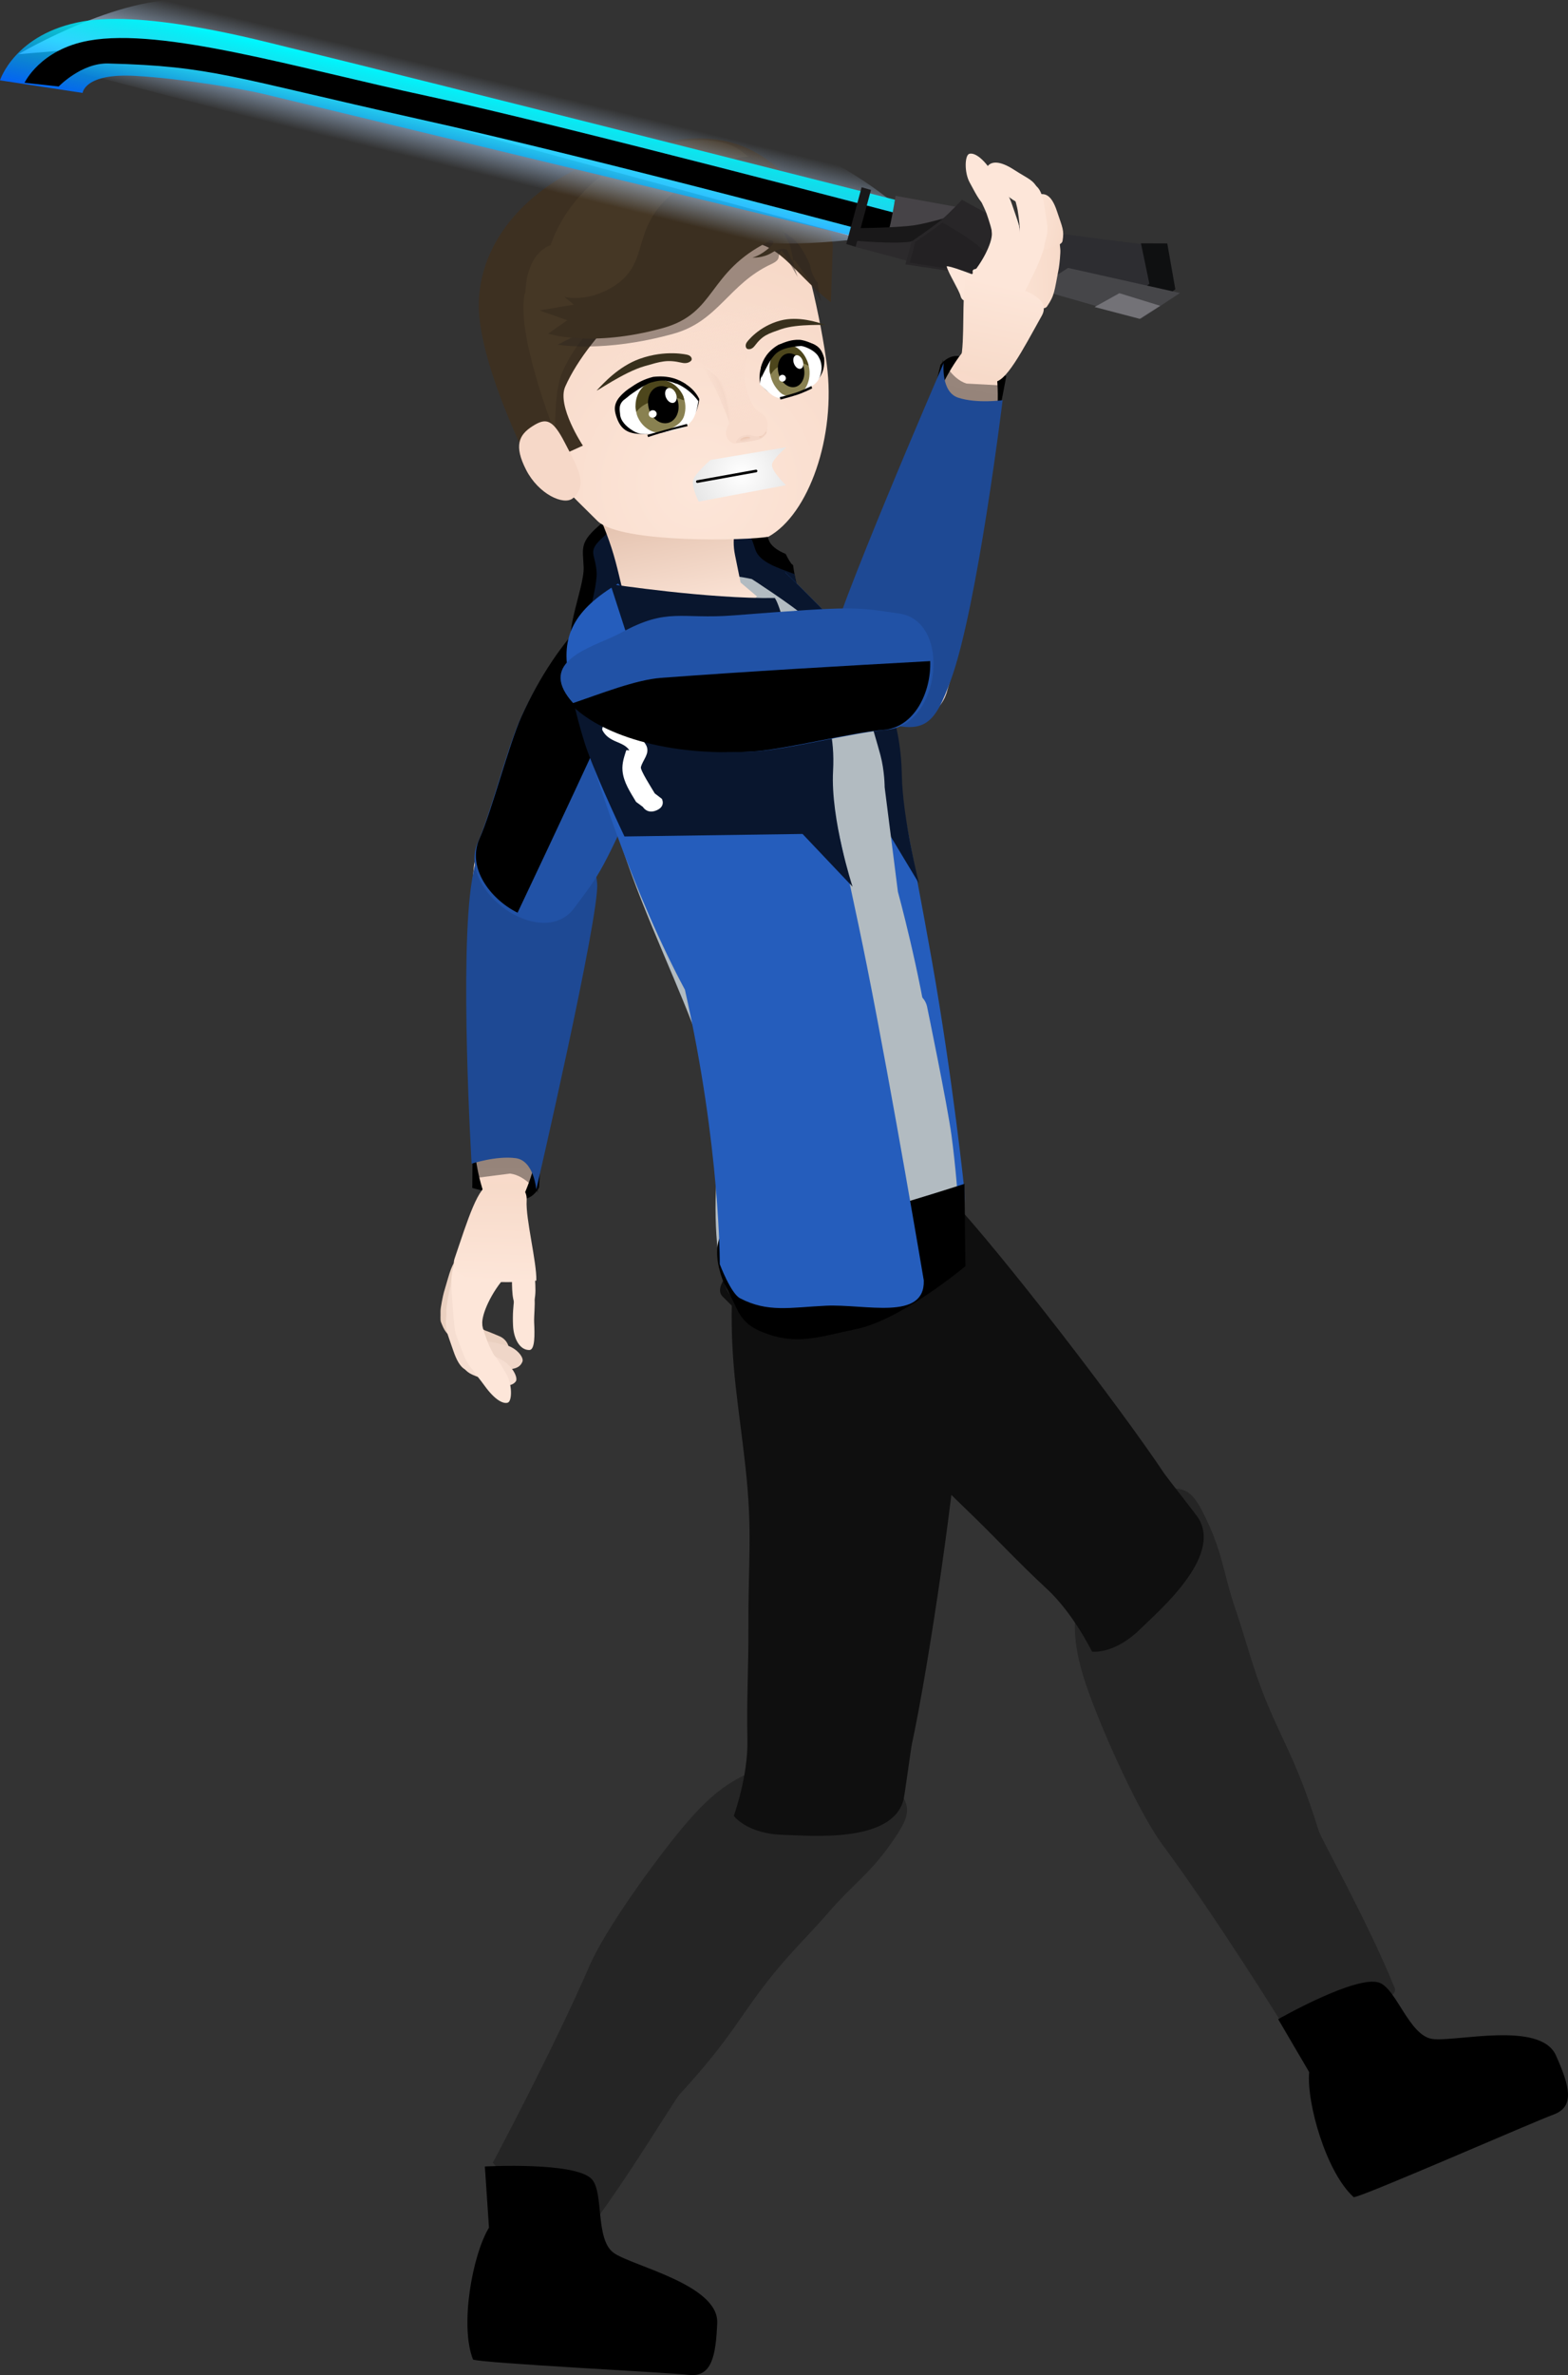 <svg version="1.1" xmlns="http://www.w3.org/2000/svg" xmlns:xlink="http://www.w3.org/1999/xlink" width="295.877" height="447.858" viewBox="0,0,295.877,447.858"><rect x="0" y="0" width="295.877" height="447.858" fill="#333333" stroke="none"/><defs><linearGradient x1="165.869" y1="132.113" x2="165.297" y2="205.353" gradientUnits="userSpaceOnUse" id="color-1"><stop offset="0" stop-color="#fde6d9"/><stop offset="1" stop-color="#f7d9c8"/></linearGradient><linearGradient x1="164.42" y1="-117.509" x2="160.372" y2="400.451" gradientUnits="userSpaceOnUse" id="color-2"><stop offset="0" stop-color="#000000"/><stop offset="1" stop-color="#000000" stop-opacity="0"/></linearGradient><linearGradient x1="159.399" y1="199.644" x2="158.858" y2="217.731" gradientUnits="userSpaceOnUse" id="color-3"><stop offset="0" stop-color="#f7dac9"/><stop offset="1" stop-color="#fde6d9"/></linearGradient><linearGradient x1="188.514" y1="57.714" x2="195.663" y2="92.885" gradientUnits="userSpaceOnUse" id="color-4"><stop offset="0" stop-color="#d2a991"/><stop offset="1" stop-color="#fde6d9"/></linearGradient><radialGradient cx="197.426" cy="67.295" r="43.92" gradientUnits="userSpaceOnUse" id="color-5"><stop offset="0" stop-color="#fde6d9"/><stop offset="1" stop-color="#f7d9c8"/></radialGradient><linearGradient x1="209.223" y1="57.714" x2="209.682" y2="58.296" gradientUnits="userSpaceOnUse" id="color-6"><stop offset="0" stop-color="#ecc6b1"/><stop offset="1" stop-color="#ecc6b1" stop-opacity="0"/></linearGradient><linearGradient x1="199.809" y1="51.446" x2="202.534" y2="50.691" gradientUnits="userSpaceOnUse" id="color-7"><stop offset="0" stop-color="#f4d7c8" stop-opacity="0"/><stop offset="1" stop-color="#f4d7c8"/></linearGradient><linearGradient x1="206.045" y1="58.444" x2="206.21" y2="59.162" gradientUnits="userSpaceOnUse" id="color-8"><stop offset="0" stop-color="#ecc6b1"/><stop offset="1" stop-color="#ecc6b1" stop-opacity="0"/></linearGradient><linearGradient x1="194.657" y1="32.76" x2="200.178" y2="56.797" gradientUnits="userSpaceOnUse" id="color-9"><stop offset="0" stop-color="#f9ddce" stop-opacity="0"/><stop offset="1" stop-color="#f9ddce"/></linearGradient><linearGradient x1="-297.971" y1="-1758.229" x2="585.872" y2="1432.503" gradientUnits="userSpaceOnUse" id="color-10"><stop offset="0" stop-color="#2a221e"/><stop offset="1" stop-color="#2a221e" stop-opacity="0"/></linearGradient><linearGradient x1="152.93" y1="8.048" x2="155.394" y2="-2.031" gradientUnits="userSpaceOnUse" id="color-11"><stop offset="0" stop-color="#bbdaff" stop-opacity="0"/><stop offset="1" stop-color="#bbdaff"/></linearGradient><linearGradient x1="158.203" y1="-8.876" x2="155.381" y2="2.665" gradientUnits="userSpaceOnUse" id="color-12"><stop offset="0" stop-color="#bbdaff" stop-opacity="0"/><stop offset="1" stop-color="#bbdaff"/></linearGradient><linearGradient x1="150" y1="10.734" x2="153.992" y2="-7.237" gradientUnits="userSpaceOnUse" id="color-13"><stop offset="0" stop-color="#005eff"/><stop offset="1" stop-color="#005eff" stop-opacity="0"/></linearGradient><linearGradient x1="150" y1="10.734" x2="153.992" y2="-7.237" gradientUnits="userSpaceOnUse" id="color-14"><stop offset="0" stop-color="#00f7ff" stop-opacity="0"/><stop offset="1" stop-color="#00f7ff"/></linearGradient><linearGradient x1="232.085" y1="111.723" x2="245.841" y2="39.784" gradientUnits="userSpaceOnUse" id="color-15"><stop offset="0" stop-color="#fde6d9"/><stop offset="1" stop-color="#f7d9c8"/></linearGradient><linearGradient x1="188.545" y1="357.523" x2="285.83" y2="-151.235" gradientUnits="userSpaceOnUse" id="color-16"><stop offset="0" stop-color="#000000"/><stop offset="1" stop-color="#000000" stop-opacity="0"/></linearGradient><linearGradient x1="265.844" y1="26.84" x2="252.747" y2="27.753" gradientUnits="userSpaceOnUse" id="color-17"><stop offset="0" stop-color="#f7dac9"/><stop offset="1" stop-color="#fde6d9"/></linearGradient><linearGradient x1="266.585" y1="18.864" x2="258.51" y2="17.026" gradientUnits="userSpaceOnUse" id="color-18"><stop offset="0" stop-color="#f7dac9"/><stop offset="1" stop-color="#fde6d9"/></linearGradient><linearGradient x1="251.666" y1="47.471" x2="255.457" y2="29.778" gradientUnits="userSpaceOnUse" id="color-19"><stop offset="0" stop-color="#f7dac9"/><stop offset="1" stop-color="#fde6d9"/></linearGradient><radialGradient cx="205.375" cy="65.392" r="9.346" gradientUnits="userSpaceOnUse" id="color-20"><stop offset="0" stop-color="#ffffff"/><stop offset="1" stop-color="#e7e7e7"/></radialGradient></defs><g transform="translate(-65.498,23.988)"><g data-paper-data="{&quot;isPaintingLayer&quot;:true}" fill-rule="nonzero" stroke-linejoin="miter" stroke-miterlimit="10" stroke-dasharray="" stroke-dashoffset="0" style="mix-blend-mode: normal"><path d="M233.558,323.733c-4.05,5.721 -7.072,7.544 -11.524,12.672c-3.537,4.075 -7.072,7.498 -10.481,11.678c-6.565,8.05 -7.692,11.861 -17.804,22.835c-1.1,1.194 -10.058,16.386 -18.274,26.995c-2.11,4.042 -16.979,-14.1 -16.979,-14.1c0,0 11.495,-21.533 18.23,-37.099c2.921,-6.751 12.018,-19.403 17.542,-26.042c6.242,-7.502 11.858,-11.746 21.956,-12.296c8,-0.436 11.708,-1.12 16.727,3.326c5.019,4.446 4.658,6.309 0.607,12.03z" fill="#252525" stroke="none" stroke-width="0" stroke-linecap="butt"/><path d="M243.197,225.154c0,0 3.801,10.232 3.629,13.961c-0.668,14.452 -6.001,50.705 -9.268,65.822c-0.171,0.789 -1.364,9.673 -1.568,10.455c-2.162,8.281 -17.751,6.726 -22.565,6.613c-7.017,-0.164 -9.463,-3.588 -9.463,-3.588c0,0 2.719,-7.468 2.572,-14.341c-0.17,-7.956 0.222,-13.435 0.189,-21.392c-0.052,-12.554 0.81,-17.566 -0.56,-30.06c-1.299,-11.845 -2.809,-18.88 -2.577,-30.838c0.072,-3.712 10.382,-2.413 20.064,0.316z" data-paper-data="{&quot;origRot&quot;:0}" fill="#0f0f0f" stroke="none" stroke-width="0" stroke-linecap="butt"/><path d="M156.99,384.535c0,0 17.115,-0.943 20.178,2.396c2.335,2.545 0.567,11.466 4.214,13.949c3.647,2.484 19.758,5.978 19.454,13.168c-0.264,6.252 -1.049,10.265 -5.361,9.783c-4.241,-0.474 -39.329,-2.221 -40.721,-2.902c-2.552,-6.433 -0.068,-19.833 3.013,-24.859z" data-paper-data="{&quot;origRot&quot;:0}" fill="#000000" stroke="none" stroke-width="0" stroke-linecap="butt"/><g stroke="none" stroke-width="0" stroke-linecap="butt"><path d="M154.619,200.022l0.07,-8.99l13.014,0.102l-0.481,8.78c0,0 -1.056,2.253 -3.342,2.235c-1.513,-0.012 -9.261,-2.127 -9.261,-2.127z" data-paper-data="{&quot;origPos&quot;:null}" fill="#000000"/><path d="M169.722,173.495c-1.634,11.258 -1.758,20.207 -5.688,28.551c-2.104,4.466 -5.185,4.342 -6.951,-0.276c-3.391,-8.867 -2.378,-20.848 -1.799,-31.359c0.519,-9.425 -2.316,-11.701 -0.403,-30.561c0.874,-12.171 24.501,-9.095 22.85,2.989c-1.651,12.084 -6.374,19.398 -8.008,30.657z" data-paper-data="{&quot;origPos&quot;:null}" fill="url(#color-1)"/><g data-paper-data="{&quot;origPos&quot;:null}"><path d="M155.303,198.131l-0.659,-7.08l13.08,-0.104l-0.744,9.992c0,0 -2.163,-3.245 -5.225,-3.633z" data-paper-data="{&quot;origPos&quot;:null}" fill="url(#color-2)"/><path d="M154.487,195.444c0,0 -2.347,-39.299 0.089,-53.566c1.485,-8.699 2.87,-11.195 11.412,-10.201c8.114,0.704 11.692,4.966 12.187,10.928c0.495,5.962 -11.484,57.743 -11.484,57.743c0,0 -0.414,-5.475 -3.868,-5.945c-3.666,-0.499 -8.336,1.041 -8.336,1.041z" data-paper-data="{&quot;origPos&quot;:null,&quot;origRot&quot;:0}" fill="#1e4994"/></g></g><g data-paper-data="{&quot;origRot&quot;:0}" stroke="none" stroke-width="0" stroke-linecap="butt"><path d="M195.674,99.446c0.044,10.005 -3.173,11.021 -7.245,20.175c-9.697,21.796 -9.614,20.889 -14.563,27.597c-6.017,8.155 -22.315,-3.149 -18.171,-12.446c2.287,-5.131 5.582,-17.836 7.89,-22.957c7.899,-17.529 19.606,-26.661 27.044,-27.059c7.843,-0.42 5.023,9.573 5.045,14.691z" data-paper-data="{&quot;origPos&quot;:null,&quot;origRot&quot;:0}" fill="#2152a6"/><path d="M188.422,84.607c-1.038,5.972 -1.834,12.949 -3.848,17.42c-6.959,15.449 -14.167,30.778 -21.412,46.091c-5.257,-2.613 -9.577,-8.589 -7.206,-13.907c2.287,-5.131 5.582,-17.836 7.89,-22.957c7.072,-15.693 17.196,-24.656 24.576,-26.647z" data-paper-data="{&quot;origPos&quot;:null,&quot;origRot&quot;:0}" fill="#000000"/></g><g stroke="none" stroke-width="0" stroke-linecap="butt"><g data-paper-data="{&quot;origPos&quot;:null,&quot;origRot&quot;:0}" fill="#fde6d9"><path d="M161.751,213.888c-0.287,-0.994 2.285,-1.219 2.285,-1.219c1.207,-0.058 2.157,-0.096 2.247,1.109c0.094,1.253 0.171,3.287 0.234,4.588c0.139,2.871 -0.428,4.623 -1.978,4.698c-1.55,0.075 -2.254,-1.008 -2.393,-3.879c-0.139,-2.871 0.194,-3.258 -0.394,-5.298z" data-paper-data="{&quot;origPos&quot;:null}"/><path d="M162.507,221.058c0.08,-0.827 1.776,-0.759 1.776,-0.759c0.887,-0.043 1.96,-0.358 2.078,0.589c0.132,1.058 -0.123,3.385 -0.072,4.45c0.112,2.328 0.171,5.224 -0.902,5.24c-1.863,0.029 -2.965,-2.234 -3.077,-4.562c-0.112,-2.328 0.073,-3.67 0.197,-4.959z" data-paper-data="{&quot;origPos&quot;:null}"/></g><g data-paper-data="{&quot;origPos&quot;:null,&quot;origRot&quot;:0}" fill="#ead0c0"><path d="M152.162,212.774c0.557,-0.67 1.816,0.012 1.816,0.012c1.677,0.554 9.291,3.463 7.764,4.113c-2.22,0.944 -6.359,2.867 -6.882,4.62c-0.302,1.011 -1.107,1.784 -1.382,2.803c-0.458,1.696 -1.37,2.617 -3.207,2.032c-2.05,-0.653 -1.593,-1.174 -1.649,-3.087c-0.018,-0.619 0.466,-2.993 0.64,-3.575c1.27,-4.255 1.264,-4.949 2.901,-6.917z" data-paper-data="{&quot;origRot&quot;:0,&quot;origPos&quot;:null}"/><path d="M148.845,225.653c-0.262,-0.655 0.737,-1.59 0.737,-1.59c1.075,-1.334 1.856,-2.952 3.099,-1.134c0.937,1.37 2.052,2.244 3.112,3.137c0.384,0.323 1.529,1.034 1.951,1.31c1.258,0.822 0.832,2.002 -0.354,3.261c-0.934,0.992 -2.12,1.441 -4.695,-0.727c-2.575,-2.168 -3.08,-2.334 -3.85,-4.257z" data-paper-data="{&quot;origRot&quot;:0,&quot;origPos&quot;:null}"/><path d="M153.511,230.289c-0.422,-0.48 0.069,-1.792 0.069,-1.792c0.421,-1.71 0.898,-1.767 1.947,-1.823c1.209,-0.064 2.489,0.599 4.194,1.293c1.705,0.694 2.117,2.555 1.69,3.321c-0.399,0.716 -0.55,1.802 -3.306,0.991c-2.756,-0.811 -3.354,-0.581 -4.593,-1.99z" data-paper-data="{&quot;origRot&quot;:0,&quot;origPos&quot;:null}"/></g><g data-paper-data="{&quot;origPos&quot;:null,&quot;origRot&quot;:0}" fill="#efd6c8"><path d="M152.856,211.259c0.535,-0.806 1.842,-0.221 1.842,-0.221c1.725,0.392 8.402,4.271 6.883,5.178c-2.208,1.319 -5.145,2.291 -5.596,4.279c-0.261,1.146 -1.042,2.097 -1.276,3.249c-0.388,1.917 -1.272,3.044 -3.161,2.639c-2.108,-0.452 -1.668,-1.082 -1.811,-3.172c-0.046,-0.676 0.338,-3.34 0.488,-4.001c1.097,-4.826 1.06,-5.586 2.63,-7.952z" data-paper-data="{&quot;origRot&quot;:0,&quot;origPos&quot;:null}"/><path d="M149.805,224.546c-0.04,-0.779 1.298,-1.262 1.298,-1.262c1.552,-0.849 2.904,-2.119 3.539,0.28c0.479,1.808 1.31,3.2 2.079,4.585c0.278,0.501 1.196,1.742 1.53,2.213c0.994,1.404 0.154,2.397 -1.485,3.12c-1.291,0.569 -2.651,0.478 -4.519,-2.885c-1.868,-3.363 -2.324,-3.762 -2.442,-6.05z" data-paper-data="{&quot;origRot&quot;:0,&quot;origPos&quot;:null}"/><path d="M154.001,232.838c-0.58,-0.413 -0.259,-1.789 -0.259,-1.789c0.164,-1.761 0.706,-1.889 1.912,-2.101c1.389,-0.244 2.998,0.223 5.105,0.658c2.108,0.435 3.668,2.348 3.318,3.172c-0.327,0.77 -1.028,1.744 -4.375,1.35c-3.348,-0.394 -3.998,-0.077 -5.701,-1.291z" data-paper-data="{&quot;origRot&quot;:0,&quot;origPos&quot;:null}"/></g><g data-paper-data="{&quot;origPos&quot;:null,&quot;origRot&quot;:0}" fill="#f6ded1"><path d="M153.482,211.287c0.577,-0.777 1.851,-0.123 1.851,-0.123c1.702,0.483 8.164,4.71 6.599,5.535c-2.275,1.2 -5.259,2.015 -5.815,3.976c-0.321,1.131 -1.152,2.039 -1.446,3.177c-0.489,1.894 -1.431,2.972 -3.296,2.468c-2.081,-0.563 -1.608,-1.169 -1.64,-3.263c-0.01,-0.677 0.515,-3.318 0.7,-3.969c1.351,-4.761 1.354,-5.522 3.048,-7.802z" data-paper-data="{&quot;origRot&quot;:0,&quot;origPos&quot;:null}"/><path d="M149.716,224.35c0.099,-0.774 1.502,-1.011 1.502,-1.011c1.678,-0.559 3.234,-1.568 3.433,0.906c0.15,1.865 0.719,3.382 1.23,4.882c0.185,0.543 0.867,1.927 1.112,2.45c0.728,1.558 -0.275,2.386 -2.017,2.805c-1.372,0.331 -2.694,-0.002 -3.933,-3.643c-1.239,-3.642 -1.617,-4.116 -1.327,-6.388z" data-paper-data="{&quot;origRot&quot;:0,&quot;origPos&quot;:null}"/><path d="M152.807,233.737c-0.446,-0.555 0.235,-1.793 0.235,-1.793c0.635,-1.651 1.191,-1.627 2.409,-1.504c1.403,0.141 2.825,1.027 4.736,2.017c1.911,0.99 3.181,3.373 2.621,4.072c-0.523,0.653 -1.747,1.281 -4.863,-0.005c-3.116,-1.286 -3.827,-1.157 -5.138,-2.787z" data-paper-data="{&quot;origRot&quot;:0,&quot;origPos&quot;:null}"/></g><g data-paper-data="{&quot;origPos&quot;:null,&quot;origRot&quot;:0}" fill="#fde6d9"><path d="M151.238,214.307c0.288,-0.924 1.707,-0.728 1.707,-0.728c1.766,-0.107 9.262,1.747 8.058,3.044c-2.731,2.94 -4.713,7.279 -4.49,9.151c0.164,1.949 -0.737,2.646 -2.664,2.786c-2.15,0.156 -2.332,-0.457 -2.596,-2.471c-0.088,-0.671 -0.272,-2.735 -0.313,-3.411c-0.298,-4.94 -0.547,-5.659 0.299,-8.371z" data-paper-data="{&quot;origRot&quot;:0,&quot;origPos&quot;:null}"/><path d="M151.314,224.787c0.073,-0.777 1.467,-1.061 1.467,-1.061c1.659,-0.615 3.18,-1.675 3.461,0.791c0.212,1.859 0.832,3.356 1.392,4.838c0.203,0.536 0.931,1.897 1.193,2.412c0.78,1.533 -0.195,2.394 -1.922,2.871c-1.36,0.376 -2.692,0.088 -4.052,-3.51c-1.36,-3.598 -1.753,-4.06 -1.538,-6.341z" data-paper-data="{&quot;origRot&quot;:0,&quot;origPos&quot;:null}"/><path d="M154.078,232.328c-0.09,-0.707 1.138,-1.404 1.138,-1.404c1.405,-1.074 1.866,-0.763 2.84,-0.021c1.122,0.855 1.87,2.354 2.98,4.197c1.11,1.843 1.133,5.097 0.29,5.399c-0.788,0.283 -2.347,-0.381 -4.329,-3.107c-1.982,-2.726 -2.656,-2.989 -2.919,-5.064z" data-paper-data="{&quot;origRot&quot;:0,&quot;origPos&quot;:null}"/></g><path d="M151.304,213.25c2.397,-7.032 4.474,-13.99 6.846,-13.919c1.764,0.053 6.958,-0.952 6.723,3.072c-0.201,3.437 1.931,11.644 1.828,15.085c0,0 -17.501,1.931 -15.398,-4.239z" data-paper-data="{&quot;origRot&quot;:0,&quot;origPos&quot;:null}" fill="url(#color-3)"/></g><path d="M293.448,263.181c2.922,6.371 2.987,9.9 5.196,16.322c1.755,5.103 2.948,9.876 4.858,14.921c3.679,9.714 6.413,12.599 10.846,26.848c0.482,1.55 9.144,16.913 14.211,29.338c2.441,3.851 -20.708,7.633 -20.708,7.633c0,0 -12.879,-20.735 -22.978,-34.361c-4.38,-5.91 -10.774,-20.121 -13.753,-28.227c-3.366,-9.16 -4.226,-16.147 0.356,-25.162c3.63,-7.142 4.895,-10.694 11.257,-12.811c6.362,-2.117 7.794,-0.871 10.716,5.5z" fill="#252525" stroke="none" stroke-width="0" stroke-linecap="butt"/><path d="M231.831,194.392c0,0 9.996,4.384 12.556,7.102c9.92,10.531 32.261,39.576 40.852,52.436c0.448,0.671 6.002,7.708 6.422,8.398c4.447,7.313 -7.512,17.433 -10.941,20.813c-4.998,4.928 -9.16,4.304 -9.16,4.304c0,0 -3.475,-7.147 -8.516,-11.822c-5.835,-5.411 -9.5,-9.503 -15.24,-15.013c-9.057,-8.694 -12.059,-12.799 -21.989,-20.503c-9.415,-7.305 -15.52,-11.112 -23.951,-19.595c-2.617,-2.634 5.487,-9.139 14.18,-14.198z" data-paper-data="{&quot;origRot&quot;:0}" fill="#0f0f0f" stroke="none" stroke-width="0" stroke-linecap="butt"/><path d="M306.686,356.758c0,0 14.893,-8.487 19.124,-6.867c3.226,1.235 5.628,10.005 10,10.599c4.372,0.593 20.348,-3.475 23.287,3.094c2.555,5.712 3.646,9.653 -0.428,11.148c-4.006,1.47 -36.181,15.577 -37.73,15.589c-5.156,-4.616 -8.918,-17.715 -8.406,-23.588z" data-paper-data="{&quot;origRot&quot;:0}" fill="#000000" stroke="none" stroke-width="0" stroke-linecap="butt"/><g stroke-linecap="butt"><g data-paper-data="{&quot;origPos&quot;:null,&quot;index&quot;:null}" stroke="none"><path d="M210.547,77.813c0.42,1.174 1.661,2 3.21,2.657c0.518,1.097 1.065,1.841 1.065,1.841l0.278,0.22c0.02,0.036 0.039,0.072 0.059,0.107c0.341,2.556 1.005,5.042 1.79,7.579c-15.34,8.56 -38.64,8.893 -42.366,8.27c-3.763,-0.629 1.209,-11.461 1.048,-15.507c-0.161,-4.046 -1.033,-4.863 4.625,-9.26c5.658,-4.397 4.31,-1.509 10.855,-2.77c6.545,-1.261 12.671,-1.24 14.574,-0.568c1.903,0.672 2.886,1.901 4.862,7.431z" data-paper-data="{&quot;origPos&quot;:null}" fill="#000000" stroke-width="0"/><g data-paper-data="{&quot;origPos&quot;:null}"><path d="M214.291,91.958c-12.895,8.304 -33.015,8.168 -36.699,7.349c-3.683,-0.819 0.734,-11.37 0.486,-15.399c-0.248,-4.029 -2.279,-3.781 2.451,-7.671c4.73,-3.89 4.926,-1.958 10.582,-3.048c5.656,-1.089 10.435,-0.923 12.33,-0.195c1.808,0.694 2.652,1.713 3.507,3.721c0.484,1.137 0.708,1.801 1.101,2.979c0.801,2.401 4.487,3.466 7.371,4.573c0.361,1.946 0.887,3.866 1.487,5.815c-0.681,0.563 -1.544,1.185 -2.616,1.876z" data-paper-data="{&quot;origPos&quot;:null}" fill="#09162e" stroke-width="0"/><g data-paper-data="{&quot;origPos&quot;:null}" fill="none" stroke-width="1" font-family="sans-serif" font-weight="normal" font-size="12" text-anchor="start"/></g></g><g data-paper-data="{&quot;origPos&quot;:null,&quot;index&quot;:null}"><path d="M241.308,156.961c4.012,22.611 6.184,43.615 6.184,43.615c0.526,7.13 -3.249,14.763 -7.643,14.391c-3.727,-0.315 -9.768,-3.905 -9.768,-3.905c0,0 -6.226,-36.566 -11.65,-64.607c-3.167,-16.373 -9.711,-28.685 -12.926,-45.049c-1.704,-8.676 2.597,-13.498 8.168,-17.466c2.321,2.197 4.545,4.502 6.812,6.757c2.558,2.545 5.851,5.99 9.523,9.31c0.539,1.275 0.993,2.697 1.316,4.343c0,0 6.568,33.359 9.984,52.611z" data-paper-data="{&quot;origPos&quot;:null}" fill="#255dbc" stroke="#000000" stroke-width="0"/><path d="M213.112,129.881c0,0 -3.224,-9.398 -4.909,-15.486c-1.2,-4.334 -2.483,-11.217 -2.483,-11.217l23.127,-4.003c0,0 3.353,4.465 4.175,7.576c1.54,5.829 2.533,9.469 2.649,15.435c0.16,8.29 3.243,20.429 3.243,20.429l-6.046,-10.048z" data-paper-data="{&quot;origPos&quot;:null}" fill="#09162e" stroke="none" stroke-width="0"/><path d="M213.414,102.546l-3.896,-15.15c0,0 1.938,-2.125 3.879,-3.716c2.421,2.275 4.73,4.672 7.087,7.017c2.475,2.462 5.638,5.768 9.167,8.986c0.097,0.246 0.146,0.386 0.146,0.386z" data-paper-data="{&quot;origPos&quot;:null}" fill="#09162e" stroke="none" stroke-width="0"/><path d="M216.432,125.901c-1.013,0.54 -1.545,-0.824 -1.545,-0.824l-0.814,-1.011c-0.744,-1.817 -1.574,-3.627 -1.794,-5.638c-0.152,-1.385 0.082,-2.526 0.216,-3.466c0.02,-0.139 0.395,0.123 0.336,-0.007c-0.766,-1.698 -2.294,-1.58 -3.161,-3.918c-0.105,-0.284 0.038,-0.845 0.268,-1.401l-0.403,-0.047c-0.149,-0.013 -0.295,-0.064 -0.43,-0.145c-0.324,-0.176 -0.728,-0.562 -0.754,-1.401c-0.002,-0.037 -0.002,-0.074 -0.001,-0.111c0.008,-0.829 0.402,-1.121 0.722,-1.221c0.041,-0.015 0.084,-0.027 0.127,-0.036l1.179,-0.24l0.07,0.342l0.286,0.033l0.001,0.099c0.134,0.044 0.27,0.096 0.414,0.159l0.03,-0.092l1.403,0.912c0.328,0.208 0.593,0.598 0.69,1.078c0.14,0.69 -0.11,1.342 -0.572,1.589l-1.08,0.614c-0.066,0.131 0.257,-0.154 0.386,-0.113c0.022,-0.05 0.055,-0.086 0.104,-0.103c0.943,-0.324 2.452,3.109 2.596,3.559c0.464,1.45 -0.271,2.337 -0.418,3.608c-0.058,0.501 1.347,3.733 1.787,4.806l0.837,1.069c0,0 0.532,1.364 -0.48,1.904zM211.911,111.931c0.012,-0.029 0.022,-0.061 0.029,-0.096c-0.042,0.128 -0.069,0.19 -0.029,0.096z" data-paper-data="{&quot;origPos&quot;:null}" fill="#ffffff" stroke="none" stroke-width="0.5"/><path d="M205.779,104.048l0.069,-1.021l22.481,-4.57c0.28,0.264 0.563,0.527 0.849,0.791l0.008,0.041z" data-paper-data="{&quot;origPos&quot;:null}" fill="#ffffff" stroke="none" stroke-width="0"/><path d="M228.391,98.828l0.172,-0.151c0.445,0.416 0.896,0.832 1.353,1.246l2.295,4.004l0.894,3.143l-1.491,-2.621z" data-paper-data="{&quot;origPos&quot;:null,&quot;origRot&quot;:0}" fill="#ffffff" stroke="none" stroke-width="0"/></g><g data-paper-data="{&quot;origPos&quot;:null}" stroke="none" stroke-width="0"><path d="M199.812,189.818c3.962,-13.678 -16.306,-41.744 -20.874,-69.589c-2.224,-13.559 -3.879,-22.496 3.703,-30.795c7.582,-8.299 24.724,-4.231 24.724,-4.231c0,0 7.05,4.522 10.714,7.589c3.826,3.203 8.478,8.478 8.478,8.478c0,0 3.981,13.036 5.073,17.117c0.794,2.966 0.801,6.069 0.801,6.069l2.498,19.705c0,0 4.148,15.115 6.023,28.299c0,0 1.087,9.174 -15.06,13.655c-19.622,5.445 -26.082,3.703 -26.082,3.703z" data-paper-data="{&quot;origPos&quot;:null}" fill="#b2bbc1"/><path d="M228.454,221.544c-11.912,2.421 -24.374,6.638 -26.92,-5.887c-2.546,-12.526 -0.834,-40.699 11.078,-43.12c0,0 25.417,-15.946 27.806,-6.787c0,0 3.851,18.604 4.626,24.365c1.508,11.21 1.94,24.399 1.94,24.399z" data-paper-data="{&quot;origPos&quot;:null}" fill="#b2bbc1"/><path d="M226.986,226.65c-6.827,1.388 -11.127,3.175 -17.625,0.547c-2.603,-1.053 -3.908,-2.314 -5.082,-4.906c-1.451,-3.205 -2.315,-3.835 -3.126,-7.286c-0.811,-3.451 0.111,-5.542 0.111,-5.542c0,0 10.663,-0.433 17.934,-2.091c11.091,-2.53 28.293,-8.129 28.293,-8.129l0.185,15.519c0,0 -12.053,10.132 -20.69,11.888z" data-paper-data="{&quot;origPos&quot;:null}" fill="#000000"/></g><path d="M182.006,90.865c0,0 1.276,-2.312 0.948,-3.665c-0.983,-4.059 -1.494,-6.572 -3.059,-10.686c-2.64,-6.941 -7.335,-15.222 -7.335,-15.222c0,0 2.263,-2.767 20.044,1.085c14.202,3.076 15.295,8.646 15.295,8.646c0,0 -5.131,2.649 -3.706,9.656c0.475,2.335 1.054,5.183 1.054,5.183l3.092,2.615c0,0 -2.226,2.354 -4.003,2.642c-5.331,0.866 -12.259,0.793 -19.885,0.773c-1.197,-0.003 -2.444,-1.028 -2.444,-1.028z" data-paper-data="{&quot;origPos&quot;:null}" fill="url(#color-4)" stroke="none" stroke-width="0"/><g data-paper-data="{&quot;origPos&quot;:null,&quot;index&quot;:null,&quot;origRot&quot;:0}"><path d="M229.152,158.501c4.792,24.048 10.661,58.944 10.661,58.944c0.245,7.711 -11.007,4.428 -18.501,4.78c-6.624,0.312 -10.936,1.342 -16.177,-1.41c-1.747,-0.918 -3.82,-6.427 -3.82,-6.427c0,0 0.138,-21.995 -6.573,-51.741c-9.22,-17.151 -17.816,-41.399 -21.816,-58.749c-1.852,-8.031 1.109,-13.009 9.185,-17.833c6.779,6.649 19.851,9.862 31.115,9.654c1.636,1.853 2.992,4.022 3.665,6.939c0,0 8.182,35.368 12.262,55.844z" data-paper-data="{&quot;origPos&quot;:null}" fill="#255dbc" stroke="#000000" stroke-width="0"/><path d="M183.336,133.741c0,0 -4.658,-9.727 -6.985,-16.097c-1.656,-4.535 -3.221,-11.846 -3.221,-11.846l39.993,-8.377c0,0 5.333,4.306 6.455,7.569c2.102,6.113 3.469,9.923 3.117,16.432c-0.489,9.044 3.675,21.794 3.675,21.794l-9.434,-9.95z" data-paper-data="{&quot;origPos&quot;:null}" fill="#09162e" stroke="none" stroke-width="0"/><path d="M186.371,103.779l-5.696,-17.624c0,0 18.462,2.806 31.027,2.617c1.07,1.428 2.967,9.466 2.967,9.466z" data-paper-data="{&quot;origPos&quot;:null}" fill="#09162e" stroke="none" stroke-width="0"/><path d="M186.82,128.178l-1.301,-0.965c-1.108,-1.859 -2.362,-3.696 -2.555,-5.859c-0.133,-1.489 0.373,-2.779 0.69,-3.83c0.047,-0.155 0.665,0.067 0.576,-0.066c-1.156,-1.725 -3.784,-1.332 -5.055,-3.742c-0.154,-0.292 0.142,-0.931 0.589,-1.58l-0.686,0.018c-0.254,0.011 -0.499,-0.019 -0.724,-0.084c-0.539,-0.136 -1.196,-0.49 -1.163,-1.402c0.001,-0.041 0.004,-0.081 0.008,-0.121c0.09,-0.909 0.792,-1.296 1.349,-1.461c0.072,-0.024 0.146,-0.044 0.221,-0.061l2.042,-0.466l0.088,0.362l0.487,-0.013l-0.007,0.108c0.226,0.025 0.453,0.059 0.694,0.103l0.06,-0.106l2.319,0.756c0.543,0.171 0.96,0.552 1.083,1.06c0.177,0.731 -0.312,1.488 -1.127,1.837l-1.906,0.859c-0.125,0.155 0.455,-0.213 0.672,-0.191c0.042,-0.058 0.102,-0.104 0.188,-0.131c1.645,-0.517 3.914,2.979 4.119,3.446c0.661,1.506 -0.679,2.603 -1.048,4.02c-0.145,0.558 1.964,3.852 2.619,4.951l1.336,1.025c0,0 0.787,1.401 -0.998,2.167c-1.785,0.766 -2.571,-0.634 -2.571,-0.634zM182.931,114.308c0.024,-0.034 0.043,-0.071 0.058,-0.11c-0.084,0.147 -0.136,0.22 -0.058,0.11z" data-paper-data="{&quot;origPos&quot;:null}" fill="#ffffff" stroke="none" stroke-width="0.5"/><path d="M173.152,106.741l0.212,-1.129l40.082,-9.146l0.248,1.024z" data-paper-data="{&quot;origPos&quot;:null}" fill="#ffffff" stroke="none" stroke-width="0"/><path d="M212.374,97.122l1.072,-0.675l5.005,5.595l1.242,3.285l-2.314,-2.61z" data-paper-data="{&quot;origPos&quot;:null,&quot;origRot&quot;:0}" fill="#ffffff" stroke="none" stroke-width="0"/></g></g><path d="M185.363,5.088c16.15,-4.945 25.053,5.308 28.086,9.967c3.725,5.723 7.137,22.366 8.062,29.689c1.792,13.567 -3.418,28.255 -10.996,32.465c-3.566,0.739 -27.913,1.337 -32.276,-2.965c-10.457,-10.311 -14.023,-13.643 -18.382,-27.666c-4.858,-15.629 0.788,-34.287 25.507,-41.49z" fill="url(#color-5)" stroke="none" stroke-width="0" stroke-linecap="butt"/><g stroke="none" stroke-width="0" stroke-linecap="butt"><path d="M204.1,58.543l5.753,-2.502c0.768,0.208 0.482,2.391 -1.198,2.861c-1.648,0.461 -4.555,0.696 -4.555,0.696l-0,-1.055z" data-paper-data="{&quot;origPos&quot;:null,&quot;index&quot;:null}" fill="#f4d7c8"/><path d="M209.223,57.714c0.367,-0.277 0.767,-0.371 0.894,-0.21c0.127,0.161 -0.068,0.515 -0.434,0.792c-0.367,0.277 -0.767,0.371 -0.894,0.21c-0.127,-0.161 0.068,-0.515 0.434,-0.792z" data-paper-data="{&quot;origPos&quot;:null,&quot;origRot&quot;:0}" fill="url(#color-6)"/><path d="M203.313,56.174c0,0 -1.46,-4.031 -2.697,-6.527c-0.966,-1.95 -2.949,-4.865 -2.949,-4.865c0,0 3.042,1.776 3.876,3.244c1.291,2.271 1.874,6.128 1.874,6.128z" data-paper-data="{&quot;origPos&quot;:null}" fill="url(#color-7)"/><path d="M206.045,58.444c0.534,-0.132 1.004,-0.078 1.049,0.121c0.046,0.198 -0.35,0.466 -0.884,0.598c-0.534,0.132 -1.004,0.078 -1.049,-0.121c-0.046,-0.198 0.35,-0.466 0.884,-0.598z" data-paper-data="{&quot;origPos&quot;:null}" fill="url(#color-8)"/><path d="M209.094,58.229c-0.81,0.192 -1.317,0.004 -2.065,-0.187c-1.362,-0.145 -2.542,0.518 -2.654,1.518c-0.258,0.269 -0.829,-0.055 -1.099,-0.28c-0.555,-0.463 -0.91,-1.221 -0.763,-1.925c0.112,-0.537 0.146,-0.707 0.505,-1.335c0.314,-0.55 -0.297,-6.229 -2.505,-9.137c-3.267,-4.301 -7.392,-3.685 -12.808,-2.432c-2.647,0.612 -8.103,4.969 -8.103,4.969c0,0 0.901,-5.45 3.843,-7.86c4.35,-3.562 8.529,-4.689 14.066,-5.826c17.715,-4.624 20.952,-0.111 20.952,-0.111c0,0 -5.088,2.151 -8.077,3.993c-3.666,2.259 -4.376,4.065 -4.418,6.297c-0.043,2.313 0.39,4.282 1.687,6.661c0.585,1.074 1.928,1.283 2.434,2.395c0.658,1.448 -0.184,3.068 -0.994,3.26z" data-paper-data="{&quot;origPos&quot;:null}" fill="url(#color-9)"/></g><path d="M212.764,36.454c3.375,-0.887 6.969,0.325 8.348,0.757c0.639,0.2 -5.036,-0.25 -8.259,0.888c-2.421,0.855 -3.423,1.11 -4.942,3.122c-0.43,0.569 -0.902,0.699 -1.302,0.617c-0.399,-0.083 -0.585,-0.763 -0.155,-1.332c0,0 2.14,-2.955 6.311,-4.052z" data-paper-data="{&quot;origRot&quot;:0,&quot;index&quot;:null}" fill="#38301c" stroke="none" stroke-width="0" stroke-linecap="butt"/><path d="M222.291,33.009c-8.22,-6.33 -10.489,-13.814 -20.66,-10.629c-10.99,3.441 -24.915,16.267 -29.473,26.531c-1.631,3.672 3.329,11.13 3.329,11.13l-2.809,1.275c0,0 -2.612,-1.862 -4.146,-3.51c-3.135,-3.371 -1.132,9.785 -1.132,9.785c0,0 -11.848,-22.226 -11.552,-34.51c0.314,-13.029 11.257,-23.799 26.166,-28.199c14.909,-4.4 24.044,-4.305 33.348,5.799c0,0 6.815,6.229 7.276,11.669z" fill="#3d3021" stroke="none" stroke-width="0" stroke-linecap="butt"/><path d="M195.484,26.965c-10.356,3.243 -19.601,9.578 -23.896,19.25c-1.595,3.591 -1.311,11.618 -1.311,11.618c0,0 -7.798,-19.62 -5.639,-26.874c0.435,-7.726 4.777,-8.699 4.777,-8.699c0,0 3.427,-12.809 19.617,-18.584c4.168,-1.118 9.928,-1.925 13.977,-0.431c3.309,1.221 3.623,2.966 6.745,4.606c-4.111,5.146 -7.636,17.038 -14.27,19.115z" fill="#453725" stroke="none" stroke-width="0" stroke-linecap="butt"/><g stroke="none" stroke-width="0" stroke-linecap="butt"><path d="M175.419,38.659l-4.872,-0.914l6.271,-1.26l-1.582,-0.889c0,0 4.078,0.483 9.098,-2.148c6.826,-3.578 15.568,-11.284 20.74,-13.288c3.946,-1.529 7.042,-1.836 10.274,1.033c1.666,1.479 3.01,4.81 3.01,4.81c0,0 0.268,2.106 1.475,3.339c-0.058,0.997 0.475,2.487 0.602,3.506l-2.621,-4.456c0,0 -2.368,-3.489 -2.507,-3.379c-0.415,0.33 0.712,3.242 0.712,3.242c0,0 -2.17,-3.853 -3.038,-5.021c-1.073,0.986 0.258,1.56 -1.933,2.574c-8.073,3.738 -9.94,10.775 -18.502,13.146c-13.173,3.649 -21.803,2.045 -21.803,2.045z" data-paper-data="{&quot;origPos&quot;:null}" fill="url(#color-10)"/><path d="M172.547,36.399l-5.237,-1.851l6.468,-1.096l-1.767,-1.446c0,0 4.352,1.146 9.347,-2.047c8.899,-5.688 -0.126,-14.111 21.078,-23.367c10.763,-4.698 8.143,8.399 11.717,14.81c0.929,1.667 1.03,4.255 1.03,4.255l-1.155,-2.503c0,0 -0.779,-0.774 -2.869,0.505c-1.796,1.099 -3.705,0.914 -3.705,0.914c0,0 1.423,-0.203 3.445,-2.058c1.344,-1.189 -0.29,-1.459 -0.332,-0.962c-11.724,5.811 -9.746,13.482 -19.982,16.318c-13.474,3.732 -21.655,1.054 -21.655,1.054z" data-paper-data="{&quot;origPos&quot;:null}" fill="#3b2f20"/></g><path d="M172.088,59.508c2.153,4.207 4.594,7.947 1.49,10.471c-1.713,1.393 -6.46,-0.786 -8.804,-5.366c-2.344,-4.58 -1.346,-6.6 1.172,-8.216c2.519,-1.616 3.798,-1.468 6.141,3.111z" data-paper-data="{&quot;origRot&quot;:0}" fill="#f6d8c8" stroke="none" stroke-width="0" stroke-linecap="butt"/><g stroke-linecap="butt"><g data-paper-data="{&quot;origPos&quot;:null,&quot;origRot&quot;:0}" stroke="none" stroke-width="0"><path d="M189.182,57.744c-4.243,0.341 -6.261,0.066 -7.329,-3.028c-0.41,-1.188 -0.504,-2.075 0.035,-3.073c0.505,-0.935 1.818,-2.135 2.733,-2.586c2.191,-1.08 3.963,-1.688 6.119,-1.861c5.199,0.279 6.707,4.071 6.707,4.071c0,0 -0.135,1.538 -0.75,2.624c-2.062,3.64 -7.514,3.853 -7.514,3.853z" data-paper-data="{&quot;origPos&quot;:null}" fill="#000000"/><path d="M196.489,54.598c-0.655,1.435 -2.103,2.089 -2.103,2.089c-1.807,0.431 -2.865,0.793 -4.697,0.97c-1.883,0.181 -3.164,0.512 -4.661,-0.369c-1.498,-0.882 -2.466,-2.023 -2.519,-3.181c-0.026,-0.572 -0.465,-1.859 0.922,-2.853c1.022,-0.733 1.674,-1.82 2.622,-2.217c2.245,-0.94 2.629,-1.123 5.046,-1.317c4.081,0.71 6.156,3.924 6.156,3.924c0,0 -0.112,1.52 -0.767,2.955z" data-paper-data="{&quot;origPos&quot;:null}" fill="#ffffff"/></g><g data-paper-data="{&quot;origPos&quot;:null}" stroke="#000000" stroke-width="0"><path d="M194.325,50.523c0.589,1.278 0.648,2.671 0.269,3.889c-0.38,1.218 -1.473,1.93 -2.64,2.508c-1.167,0.578 -2.19,0.914 -3.343,0.455c-1.152,-0.459 -2.16,-1.383 -2.749,-2.661c-0.317,-0.687 -0.398,-1.431 -0.423,-2.139c3.499,-2.562 3.892,-3.492 8.68,-2.453c0.073,0.13 0.141,0.264 0.205,0.402z" data-paper-data="{&quot;origPos&quot;:null}" fill="#898151"/><path d="M191.647,47.955c1.152,0.459 2.16,1.383 2.748,2.661c0.125,0.271 0.144,0.57 0.222,0.849c-0.73,0.041 -1.264,-1.091 -4.855,-0.151c-3.268,0.855 -3.751,1.959 -4.213,2.346c-0.202,-0.933 -0.153,-1.881 0.115,-2.742c0.38,-1.218 1.199,-2.261 2.366,-2.839c1.167,-0.578 2.464,-0.583 3.617,-0.124z" data-paper-data="{&quot;origPos&quot;:null}" fill="#4d461c"/></g><path d="M191.043,57.42c-1.302,0.361 -3.264,1.013 -3.264,1.013l-0.117,-0.422c0,0 2.022,-0.571 3.289,-0.922c1.645,-0.456 4.173,-1.145 4.173,-1.145l0.117,0.422c0,0 -2.588,0.608 -4.198,1.054z" data-paper-data="{&quot;origPos&quot;:null}" fill="#000000" stroke="none" stroke-width="0"/><path d="M188.33,48.146c-1.216,0.353 -3.997,2.389 -3.997,2.389c0,0 -2.786,2.187 -2.497,1.329c0.284,-0.845 1.257,-1.752 2.421,-2.602c1.463,-1.067 2.694,-1.724 4.476,-2.183c2.858,-0.327 4.786,0.394 6.256,1.416c-0.097,0.207 -1.739,-0.335 -1.793,-0.11c-0.507,-0.194 -1.008,-0.365 -1.654,-0.506c-1.028,-0.225 -1.995,-0.085 -3.211,0.268z" data-paper-data="{&quot;origPos&quot;:null,&quot;origRot&quot;:0}" fill="#000000" stroke="#000000" stroke-width="0"/><g data-paper-data="{&quot;origPos&quot;:null}" stroke="none" stroke-width="1"><path d="M188.322,49.949c0.433,-0.661 1.095,-1.091 1.881,-1.131c0.787,-0.041 1.551,0.315 2.15,0.922c0.599,0.608 1.034,1.467 1.16,2.434c0.127,0.967 -0.078,1.86 -0.511,2.521c-0.433,0.661 -1.095,1.091 -1.881,1.131c-0.787,0.041 -1.551,-0.315 -2.151,-0.922c-0.599,-0.608 -1.034,-1.467 -1.16,-2.434c-0.127,-0.967 0.078,-1.86 0.511,-2.521z" data-paper-data="{&quot;origPos&quot;:null}" fill="#000000"/><path d="M191.085,49.701c0.107,-0.283 0.313,-0.479 0.592,-0.523c0.279,-0.043 0.578,0.075 0.837,0.301c0.258,0.226 0.476,0.56 0.591,0.947c0.115,0.387 0.106,0.756 -0.001,1.039c-0.107,0.283 -0.313,0.479 -0.592,0.522c-0.279,0.043 -0.578,-0.075 -0.837,-0.301c-0.258,-0.226 -0.476,-0.56 -0.591,-0.947c-0.115,-0.387 -0.106,-0.756 0.001,-1.039z" data-paper-data="{&quot;origPos&quot;:null,&quot;origRot&quot;:0}" fill="#ffffff"/><path d="M188.091,53.631c0.124,-0.142 0.304,-0.241 0.51,-0.262c0.206,-0.022 0.399,0.037 0.545,0.151c0.146,0.113 0.244,0.281 0.261,0.475c0.016,0.195 -0.052,0.38 -0.176,0.522c-0.124,0.142 -0.304,0.241 -0.51,0.263c-0.206,0.022 -0.399,-0.037 -0.545,-0.151c-0.146,-0.113 -0.244,-0.281 -0.261,-0.475c-0.016,-0.195 0.052,-0.38 0.176,-0.522z" data-paper-data="{&quot;origPos&quot;:null}" fill="#ffffff"/></g><path d="M186.213,43.671c4.949,-1.774 8.979,-0.761 8.979,-0.761c0.794,0.184 1.028,0.849 0.671,1.17c-0.357,0.321 -0.921,0.517 -1.716,0.333c-2.808,-0.65 -3.991,-0.217 -7.001,0.637c-4.007,1.137 -9.531,5.113 -9.002,4.545c1.141,-1.225 4.062,-4.489 8.068,-5.925z" data-paper-data="{&quot;origRot&quot;:0,&quot;origPos&quot;:null,&quot;index&quot;:null}" fill="#38301c" stroke="none" stroke-width="0"/></g><g data-paper-data="{&quot;origRot&quot;:0}" stroke-linecap="butt"><g data-paper-data="{&quot;origPos&quot;:null,&quot;origRot&quot;:0}" stroke="none" stroke-width="0"><path d="M210.755,50.085c-0.953,-0.549 -1.815,-1.685 -1.815,-1.685c0,0 -0.905,-3.694 2.401,-6.437c1.516,-0.912 2.996,-1.299 4.991,-1.52c0.833,-0.092 2.306,0.207 3.111,0.692c0.859,0.517 1.242,1.256 1.567,2.383c0.283,3.088 -1.417,4.666 -3.337,5.925c0,0 -3.721,2.482 -6.916,0.642z" data-paper-data="{&quot;origPos&quot;:null}" fill="#000000"/><path d="M209.345,45.519c0.366,-1.532 0.924,-1.79 2.02,-2.973c1.7,-1.023 2.046,-1.066 4.006,-1.423c1.772,-0.125 4.093,1.031 4.651,2.293c0.546,0.93 0.722,2.238 0.172,3.654c-0.549,1.415 -1.565,1.779 -2.904,2.553c-1.302,0.752 -2.186,0.983 -3.6,1.524c0,0 -1.288,0.193 -2.443,-0.61c-1.155,-0.803 -2.378,-2.077 -2.378,-2.077z" data-paper-data="{&quot;origPos&quot;:null}" fill="#ffffff"/></g><g data-paper-data="{&quot;origPos&quot;:null,&quot;origRot&quot;:0}" stroke="#000000" stroke-width="0"><path d="M210.725,45.657c-0.006,-0.146 -0.008,-0.291 -0.004,-0.433c2.998,-2.787 3.621,-2.123 7.045,-1.238c0.246,0.633 0.464,1.319 0.496,2.047c0.058,1.354 -0.311,2.561 -0.954,3.416c-0.644,0.855 -2.013,1.266 -3.052,1.214c-1.04,-0.052 -1.555,-0.557 -2.276,-1.48c-0.72,-0.923 -1.195,-2.172 -1.254,-3.526z" data-paper-data="{&quot;origPos&quot;:null}" fill="#898151"/><path d="M211.664,42.351c0.644,-0.855 1.562,-1.358 2.602,-1.306c1.04,0.052 2.006,0.649 2.726,1.572c0.509,0.652 0.896,1.467 1.099,2.367c-0.471,-0.16 -1.222,-0.942 -3.849,-0.416c-2.886,0.578 -2.844,1.783 -3.375,2.032c-0.048,-0.276 -0.146,-0.546 -0.158,-0.833c-0.058,-1.354 0.311,-2.561 0.954,-3.416z" data-paper-data="{&quot;origPos&quot;:null}" fill="#4d461c"/></g><g data-paper-data="{&quot;index&quot;:null,&quot;origPos&quot;:null,&quot;origRot&quot;:0}" stroke="none" stroke-width="1"><path d="M212.763,43.611c0.379,-0.586 0.955,-0.955 1.637,-0.968c0.682,-0.013 1.343,0.333 1.86,0.903c0.517,0.57 0.889,1.363 0.993,2.243c0.105,0.881 -0.077,1.684 -0.456,2.27c-0.379,0.586 -0.955,0.955 -1.637,0.968c-0.682,0.013 -1.343,-0.333 -1.86,-0.903c-0.517,-0.57 -0.889,-1.363 -0.993,-2.243c-0.105,-0.881 0.077,-1.684 0.456,-2.27z" data-paper-data="{&quot;origPos&quot;:null}" fill="#000000"/><path d="M215.264,43.445c0.095,-0.253 0.274,-0.425 0.516,-0.455c0.242,-0.031 0.501,0.086 0.724,0.299c0.223,0.213 0.41,0.522 0.507,0.877c0.098,0.355 0.088,0.689 -0.007,0.942c-0.095,0.253 -0.274,0.425 -0.516,0.455c-0.242,0.031 -0.501,-0.086 -0.724,-0.299c-0.223,-0.213 -0.41,-0.522 -0.507,-0.877c-0.098,-0.355 -0.088,-0.689 0.007,-0.942z" data-paper-data="{&quot;origPos&quot;:null,&quot;origRot&quot;:0}" fill="#ffffff"/><path d="M212.646,46.915c0.108,-0.125 0.265,-0.209 0.444,-0.222c0.179,-0.013 0.346,0.046 0.472,0.154c0.126,0.107 0.21,0.262 0.224,0.439c0.013,0.177 -0.047,0.343 -0.156,0.468c-0.108,0.125 -0.265,0.209 -0.444,0.222c-0.179,0.013 -0.346,-0.046 -0.472,-0.154c-0.126,-0.107 -0.21,-0.262 -0.224,-0.439c-0.013,-0.177 0.047,-0.343 0.156,-0.468z" data-paper-data="{&quot;origPos&quot;:null}" fill="#ffffff"/></g><path d="M212.775,51.354l-0.144,-0.443c0,0 1.383,-0.328 2.939,-0.82c1.2,-0.379 3.034,-1.28 3.034,-1.28l0.144,0.443c0,0 -1.651,0.828 -2.883,1.217c-1.524,0.482 -3.09,0.883 -3.09,0.883z" data-paper-data="{&quot;origPos&quot;:null,&quot;origRot&quot;:0}" fill="#000000" stroke="none" stroke-width="0"/><path d="M209.082,45.251c0.405,-1.499 1.266,-3.008 3.28,-4.214c1.39,-0.564 2.448,-1 3.955,-0.953c1.2,0.037 3.019,0.993 3.019,0.993c0,0 -1.532,0.098 -2.434,0.152c-1.147,0.069 -2.498,0.241 -3.468,0.596c-0.97,0.355 -1.573,0.746 -2.337,1.826c-0.777,1.099 -1.972,3.666 -1.972,3.666z" data-paper-data="{&quot;origPos&quot;:null,&quot;origRot&quot;:0}" fill="#000000" stroke="#000000" stroke-width="0"/></g><g><g><path d="" data-paper-data="{&quot;origPos&quot;:null}" fill="none" stroke="#000000" stroke-width="1.5" stroke-linecap="round"/><path d="M246.549,27.011l-20.941,-5.319l2.358,-9.645l20.941,5.319z" fill="#524e53" stroke="none" stroke-width="0" stroke-linecap="butt"/><g stroke="none" stroke-width="0" stroke-linecap="butt"><path d="M233.569,20.234c0,0 -18.596,3.194 -29.412,0.832c-27.103,-5.919 -128.531,-32.654 -128.531,-32.654l15.865,-4.534l141.208,33.727z" fill="url(#color-11)"/><path d="M232.686,22.301l-140.151,-38.051l-23.565,1.982c0,0 21.143,-12.423 33.509,-9.875c29.633,6.105 76.372,15.668 107.028,24.746c15.596,4.618 26.297,14.636 26.297,14.636z" data-paper-data="{&quot;index&quot;:null}" fill="url(#color-12)"/><g><path d="M234.588,22.484c0,0 -98.963,-23.84 -119.559,-28.802c-3.466,-0.835 -15.115,-2.864 -24.008,-3.363c-9.601,-0.539 -9.933,3.212 -9.933,3.212l-15.59,-2.373c0,0 2.808,-8.837 15.598,-11.105c12.26,-2.175 34.07,3.759 38.77,4.891c22.735,5.475 118.127,29.657 118.127,29.657z" fill="url(#color-13)"/><path d="M234.588,22.484c0,0 -98.963,-23.84 -119.559,-28.802c-3.466,-0.835 -15.115,-2.864 -24.008,-3.363c-9.601,-0.539 -9.933,3.212 -9.933,3.212l-15.59,-2.373c0,0 2.808,-8.837 15.598,-11.105c12.26,-2.175 34.07,3.759 38.77,4.891c22.735,5.475 118.127,29.657 118.127,29.657z" fill="url(#color-14)"/><path d="M236.087,21.449c0,0 -56.571,-15.192 -91.871,-23.059c-35.299,-7.867 -38.633,-9.892 -58.294,-10.408c-5.053,-0.133 -9.344,4.336 -9.344,4.336l-6.447,-0.695c0,0 2.924,-6.297 12.153,-7.956c13.959,-2.508 39.226,5.165 64.114,10.506c24.888,5.342 91.094,22.806 91.094,22.806z" fill="#000000"/></g></g><g stroke="none" stroke-width="0" stroke-linecap="butt"><g><path d="M244.143,26.034l-12.044,-2.552c0,0 1.016,-3.482 1.446,-5.377c0.351,-1.547 0.946,-5.164 0.946,-5.164l12.851,2.324z" fill="#464347"/><path d="M237.722,25.463l-11.439,-3.065l0.843,-3.449l11.475,2.915z" fill="#2c2a2c"/><path d="M246.319,18.633c0,0 -5.851,2.501 -9.069,2.96c-3.247,0.463 -10.325,-0.192 -10.325,-0.192l0.446,-2.368c0,0 7.224,-0.064 10.488,-0.52c3.018,-0.422 8.416,-2.124 8.416,-2.124z" fill="#191819"/><path d="M226.952,22.542l-1.765,-0.508l2.897,-10.715l1.765,0.508z" fill="#191819"/></g><g><path d="M278.238,35.027l-33.145,-8.489l9.478,-8.377c0,0 3.061,0.655 7.561,1.365c4.726,0.747 11.007,1.564 15.674,2.119c3.167,0.377 5.517,0.662 5.517,0.662l2.71,8.029z" fill="#2d2d31"/><path d="M287.281,30.564l-6.088,4.387l-4.716,-1.108l5.908,-4.311l-1.591,-7.635l4.962,0.017z" fill="#0f1011"/><path d="M249.363,27.829l-13.018,-1.964l1.159,-4.317c0,0 4.001,-2.72 5.631,-4.069c1.532,-1.268 3.875,-3.796 3.875,-3.796l7.918,4.328c0,0 0.513,2.797 -1.913,8.142c-1.054,2.322 -3.653,1.676 -3.653,1.676z" fill="#282628"/><path d="M248.953,27.334l-11.791,-1.779l1.05,-3.91c0,0 3.624,-2.464 5.1,-3.685c0.836,0.504 9.926,5.373 8.949,7.857c-0.954,2.103 -3.309,1.518 -3.309,1.518z" fill="#232123"/><path d="M255.859,28.954l-0.852,-0.217l1.723,-7.048l0.852,0.217z" fill="#252527"/><path d="M260.449,30.12l-0.852,-0.217l1.723,-7.048l0.852,0.217z" fill="#252527"/><path d="M257.826,29.454l-0.852,-0.217l1.723,-7.048l0.852,0.217z" fill="#252527"/><path d="M262.416,30.62l-0.852,-0.217l1.723,-7.048l0.852,0.217z" fill="#252527"/><path d="M280.776,36.123l-19.773,-5.65l6.032,-3.944l21.12,4.733z" fill="#464649"/><path d="M280.56,36.135l-8.52,-2.232l4.682,-2.605l7.705,2.377z" fill="#737277"/></g></g></g><g data-paper-data="{&quot;origPos&quot;:null}" stroke="none" stroke-width="0" stroke-linecap="butt"><path d="M255.384,46.952l-1.689,8.83l-12.783,-2.444l2.055,-8.55c0,0 1.444,-2.026 3.69,-1.597c1.486,0.284 8.727,3.761 8.727,3.761z" data-paper-data="{&quot;origPos&quot;:null}" fill="#000000"/><path d="M235.75,70.324c3.635,-10.78 5.369,-19.56 10.738,-27.059c2.874,-4.014 5.882,-3.337 6.787,1.524c1.738,9.332 -1.416,20.935 -3.879,31.17c-2.209,9.177 0.17,11.927 -5.109,30.134c-3.052,11.814 -25.739,4.533 -21.937,-7.056c3.801,-11.589 9.764,-17.933 13.4,-28.713z" data-paper-data="{&quot;origPos&quot;:null}" fill="url(#color-15)"/><g data-paper-data="{&quot;origPos&quot;:null}"><path d="M254.371,48.689l-0.627,7.083l-12.885,-2.254l2.531,-9.694c0,0 1.543,3.582 4.485,4.515z" data-paper-data="{&quot;origPos&quot;:null}" fill="url(#color-16)"/><path d="M254.689,51.479c0,0 -4.771,39.079 -9.737,52.674c-3.028,8.289 -4.84,10.495 -13.063,7.978c-7.855,-2.154 -10.606,-6.991 -10.019,-12.945c0.587,-5.954 21.698,-54.73 21.698,-54.73c0,0 -0.579,5.46 2.733,6.545c3.516,1.151 8.388,0.477 8.388,0.477z" data-paper-data="{&quot;origPos&quot;:null,&quot;origRot&quot;:0}" fill="#1e4994"/></g></g><path d="M251.187,30.882c0.467,0.923 -2.017,1.623 -2.017,1.623c-1.175,0.283 -2.101,0.496 -2.415,-0.671c-0.326,-1.214 -2.321,-4.317 -2.625,-5.584c0.291,-0.267 4.965,1.544 4.965,1.544c0,0 1.133,1.193 2.092,3.087z" fill="#fde6d9" stroke="none" stroke-width="0" stroke-linecap="butt"/><path d="M263.081,33.779c-0.489,0.722 -1.809,0.167 -1.809,0.167c-1.723,-0.387 -9.587,-2.533 -8.131,-3.329c2.116,-1.157 6.046,-3.479 6.395,-5.275c0.201,-1.036 0.926,-1.884 1.1,-2.925c0.289,-1.732 1.106,-2.739 2.992,-2.338c2.104,0.448 1.701,1.012 1.945,2.91c0.079,0.614 -0.17,3.025 -0.285,3.621c-0.846,4.359 -0.771,5.049 -2.206,7.168z" data-paper-data="{&quot;origRot&quot;:0}" fill="url(#color-17)" stroke="none" stroke-width="0" stroke-linecap="butt"/><path d="M265.995,21.451c-0.118,0.695 -1.459,0.971 -1.459,0.971c-1.613,0.576 -3.124,1.548 -3.235,-0.651c-0.083,-1.658 -0.577,-2.985 -1.016,-4.301c-0.159,-0.476 -0.764,-1.68 -0.98,-2.136c-0.643,-1.358 0.336,-2.142 2.005,-2.596c1.314,-0.358 2.561,-0.122 3.624,3.072c1.063,3.194 1.408,3.6 1.06,5.641z" data-paper-data="{&quot;origRot&quot;:0}" fill="url(#color-18)" stroke="none" stroke-width="0" stroke-linecap="butt"/><g data-paper-data="{&quot;origRot&quot;:0}" fill="#fde6d9" stroke="none" stroke-width="0" stroke-linecap="butt"><path d="M256.675,33.64c-0.707,0.66 -1.843,-0.213 -1.843,-0.213c-1.587,-0.782 -7.182,-6.103 -5.494,-6.634c2.454,-0.771 5.536,-1.035 6.436,-2.864c0.519,-1.055 1.5,-1.798 1.995,-2.865c0.823,-1.775 1.943,-2.666 3.687,-1.834c1.945,0.929 1.371,1.44 1.026,3.505c-0.112,0.668 -1.104,3.171 -1.403,3.778c-2.186,4.44 -2.326,5.187 -4.403,7.125z" data-paper-data="{&quot;origRot&quot;:0,&quot;origPos&quot;:null}"/><path d="M262.733,21.469c-0.237,0.744 -1.659,0.724 -1.659,0.724c-1.752,0.248 -3.464,0.96 -3.214,-1.509c0.189,-1.861 -0.099,-3.456 -0.33,-5.023c-0.084,-0.567 -0.506,-2.052 -0.652,-2.61c-0.436,-1.664 0.7,-2.297 2.489,-2.396c1.409,-0.078 2.65,0.487 3.213,4.292c0.563,3.805 0.849,4.34 0.154,6.523z" data-paper-data="{&quot;origRot&quot;:0,&quot;origPos&quot;:null}"/><path d="M261.383,11.679c0.339,0.626 -0.554,1.721 -0.554,1.721c-0.922,1.509 -1.465,1.386 -2.641,1.046c-1.355,-0.392 -2.594,-1.519 -4.296,-2.837c-1.701,-1.318 -2.521,-3.891 -1.844,-4.477c0.632,-0.548 1.949,-0.945 4.782,0.881c2.833,1.826 3.556,1.827 4.552,3.667z" data-paper-data="{&quot;origRot&quot;:0,&quot;origPos&quot;:null}"/></g><g data-paper-data="{&quot;origRot&quot;:0}" fill="#fde6d9" stroke="none" stroke-width="0" stroke-linecap="butt"><path d="M257.503,31.571c-0.322,0.912 -1.732,0.664 -1.732,0.664c-1.769,0.041 -9.191,-2.088 -7.94,-3.339c2.838,-2.838 4.978,-7.1 4.824,-8.979c-0.092,-1.954 0.834,-2.617 2.765,-2.686c2.154,-0.077 2.314,0.543 2.503,2.566c0.063,0.674 0.171,2.743 0.187,3.42c0.116,4.948 0.338,5.675 -0.607,8.354z" data-paper-data="{&quot;origRot&quot;:0,&quot;origPos&quot;:null}"/><path d="M257.814,21.095c-0.102,0.774 -1.505,1.006 -1.505,1.006c-1.68,0.553 -3.24,1.556 -3.43,-0.918c-0.143,-1.865 -0.707,-3.384 -1.212,-4.886c-0.183,-0.544 -0.86,-1.93 -1.103,-2.454c-0.723,-1.561 0.283,-2.385 2.027,-2.798c1.373,-0.326 2.694,0.011 3.92,3.657c1.226,3.646 1.602,4.122 1.304,6.393z" data-paper-data="{&quot;origRot&quot;:0,&quot;origPos&quot;:null}"/><path d="M255.33,13.458c0.064,0.709 -1.189,1.361 -1.189,1.361c-1.444,1.022 -1.893,0.693 -2.839,-0.084c-1.09,-0.896 -1.782,-2.421 -2.823,-4.304c-1.042,-1.883 -0.944,-5.135 -0.091,-5.406c0.798,-0.253 2.332,0.467 4.212,3.265c1.88,2.798 2.544,3.085 2.731,5.168z" data-paper-data="{&quot;origRot&quot;:0,&quot;origPos&quot;:null}"/></g><path d="M262.081,35.546c-3.625,6.486 -6.921,12.955 -9.242,12.458c-1.725,-0.37 -7.015,-0.317 -6.06,-4.233c0.816,-3.345 0.198,-11.801 0.919,-15.168c0,0 17.562,1.253 14.382,6.943z" data-paper-data="{&quot;origRot&quot;:0}" fill="url(#color-19)" stroke="none" stroke-width="0" stroke-linecap="butt"/></g><g data-paper-data="{&quot;origRot&quot;:0}" stroke="none" stroke-width="0" stroke-linecap="butt"><path d="M182.739,95.302c8.774,-4.809 11.201,-2.466 21.189,-3.25c23.782,-1.868 22.946,-1.508 31.201,-0.356c10.037,1.401 7.871,21.117 -2.277,21.907c-5.6,0.436 -18.34,3.597 -23.941,4.01c-19.175,1.414 -32.784,-4.523 -36.68,-10.872c-4.108,-6.694 6.02,-8.979 10.508,-11.439z" data-paper-data="{&quot;origPos&quot;:null,&quot;origRot&quot;:0}" fill="#2152a6"/><path d="M173.153,108.751c5.744,-1.934 12.257,-4.562 17.147,-4.923c16.898,-1.249 33.809,-2.221 50.724,-3.154c0.209,5.867 -2.984,12.513 -8.789,12.965c-5.6,0.436 -18.34,3.597 -23.941,4.01c-17.167,1.266 -29.872,-3.36 -35.141,-8.898z" data-paper-data="{&quot;origPos&quot;:null,&quot;origRot&quot;:0}" fill="#000000"/></g><path d="M211.162,63.687c-0.014,1.293 2.649,3.817 2.649,3.817l-16.464,3.092c0,0 -1.42,-2.733 -1.033,-4.098c0.352,-1.24 3.263,-3.753 3.263,-3.753l14.309,-2.398c0,0 -2.713,2.307 -2.724,3.341z" fill="url(#color-20)" stroke="none" stroke-width="0" stroke-linecap="round"/><path d="M197.089,66.821l11.074,-1.996" fill="none" stroke="#000000" stroke-width="0.5" stroke-linecap="round"/></g></g></svg>